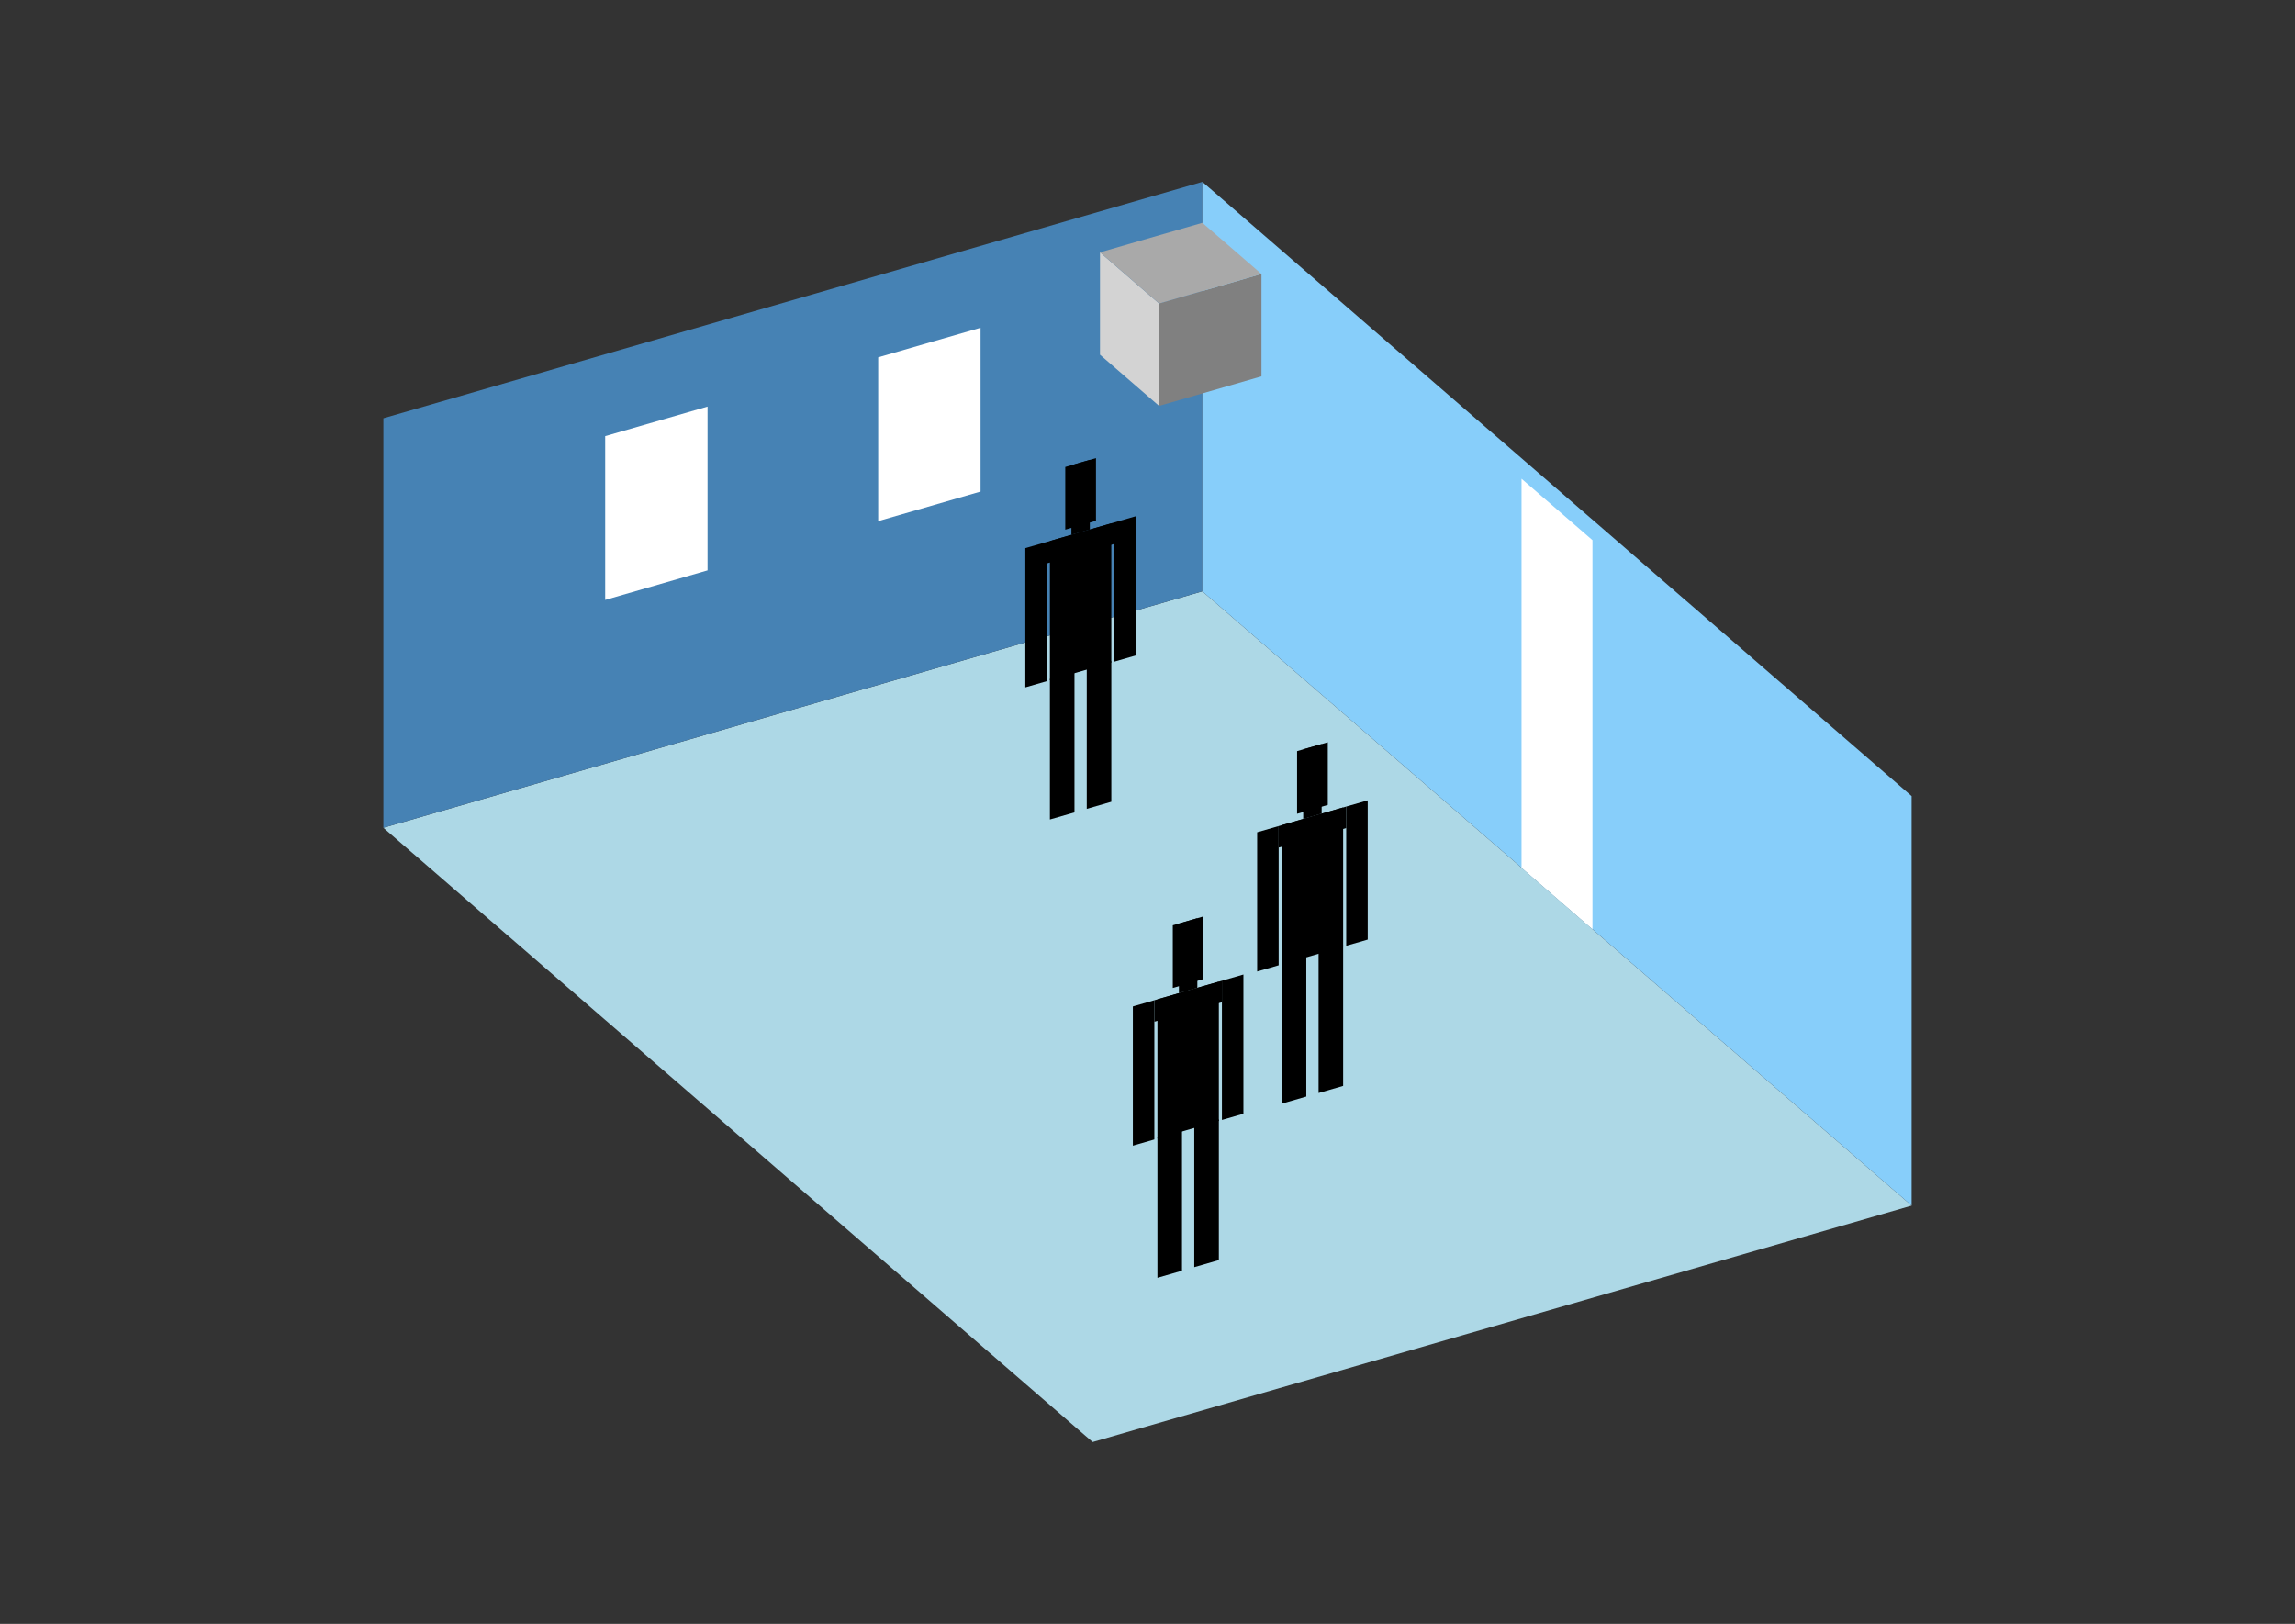<?xml version="1.0" encoding="UTF-8"?>
<svg
  xmlns="http://www.w3.org/2000/svg"
  width="848"
  height="600"
  style="background-color:white"
>
  <rect width="100%" height="100%" fill="#333333" stroke="none"/>
  <polygon fill="lightblue" points="403.728,532.815 141.654,305.852 444.272,218.494 706.346,445.457" />
  <polygon fill="steelblue" points="141.654,305.852 141.654,154.543 444.272,67.185 444.272,218.494" />
  <polygon fill="lightskyblue" points="706.346,445.457 706.346,294.148 444.272,67.185 444.272,218.494" />
  <polygon fill="white" points="588.412,343.323 588.412,199.58 562.205,176.884 562.205,320.627" />
  <polygon fill="white" points="223.613,221.669 223.613,161.146 261.44,150.226 261.44,210.749" />
  <polygon fill="white" points="324.486,192.55 324.486,132.026 362.313,121.106 362.313,181.63" />
  <polygon fill="grey" points="428.284,149.977 428.284,112.149 466.111,101.23 466.111,139.057" />
  <polygon fill="lightgrey" points="428.284,149.977 428.284,112.149 406.444,93.236 406.444,131.063" />
  <polygon fill="darkgrey" points="428.284,112.149 406.444,93.236 444.272,82.316 466.111,101.23" />
  <polygon fill="hsl(324.0,50.0%,72.092%)" points="387.937,302.793 387.937,250.834 397.016,248.213 397.016,300.173" />
  <polygon fill="hsl(324.0,50.0%,72.092%)" points="410.634,296.242 410.634,244.282 401.555,246.903 401.555,298.862" />
  <polygon fill="hsl(324.0,50.0%,72.092%)" points="378.859,253.969 378.859,202.524 386.802,200.231 386.802,251.676" />
  <polygon fill="hsl(324.0,50.0%,72.092%)" points="411.768,244.469 411.768,193.024 419.712,190.731 419.712,242.176" />
  <polygon fill="hsl(324.0,50.0%,72.092%)" points="386.802,208.175 386.802,200.231 411.768,193.024 411.768,200.968" />
  <polygon fill="hsl(324.0,50.0%,72.092%)" points="387.937,251.349 387.937,199.904 410.634,193.352 410.634,244.797" />
  <polygon fill="hsl(324.0,50.0%,72.092%)" points="393.611,195.693 393.611,172.543 404.96,169.267 404.96,192.417" />
  <polygon fill="hsl(324.0,50.0%,72.092%)" points="395.881,197.61 395.881,171.888 402.69,169.922 402.69,195.645" />
  <polygon fill="hsl(324.0,50.0%,50.66%)" points="473.597,407.781 473.597,355.822 482.676,353.201 482.676,405.16" />
  <polygon fill="hsl(324.0,50.0%,50.66%)" points="496.294,401.229 496.294,349.27 487.215,351.891 487.215,403.85" />
  <polygon fill="hsl(324.0,50.0%,50.66%)" points="464.519,358.957 464.519,307.512 472.462,305.219 472.462,356.664" />
  <polygon fill="hsl(324.0,50.0%,50.66%)" points="497.428,349.457 497.428,298.012 505.372,295.719 505.372,347.164" />
  <polygon fill="hsl(324.0,50.0%,50.66%)" points="472.462,313.163 472.462,305.219 497.428,298.012 497.428,305.956" />
  <polygon fill="hsl(324.0,50.0%,50.66%)" points="473.597,356.336 473.597,304.891 496.294,298.339 496.294,349.784" />
  <polygon fill="hsl(324.0,50.0%,50.66%)" points="479.271,300.681 479.271,277.531 490.62,274.255 490.62,297.405" />
  <polygon fill="hsl(324.0,50.0%,50.66%)" points="481.541,302.598 481.541,276.876 488.35,274.91 488.35,300.633" />
  <polygon fill="hsl(324.0,50.0%,42.218%)" points="427.668,472.134 427.668,420.174 436.746,417.553 436.746,469.513" />
  <polygon fill="hsl(324.0,50.0%,42.218%)" points="450.364,465.582 450.364,413.622 441.285,416.243 441.285,468.202" />
  <polygon fill="hsl(324.0,50.0%,42.218%)" points="418.589,423.309 418.589,371.864 426.533,369.571 426.533,421.016" />
  <polygon fill="hsl(324.0,50.0%,42.218%)" points="451.499,413.809 451.499,362.364 459.442,360.071 459.442,411.516" />
  <polygon fill="hsl(324.0,50.0%,42.218%)" points="426.533,377.515 426.533,369.571 451.499,362.364 451.499,370.308" />
  <polygon fill="hsl(324.0,50.0%,42.218%)" points="427.668,420.689 427.668,369.244 450.364,362.692 450.364,414.137" />
  <polygon fill="hsl(324.0,50.0%,42.218%)" points="433.342,365.034 433.342,341.883 444.69,338.607 444.69,361.758" />
  <polygon fill="hsl(324.0,50.0%,42.218%)" points="435.611,366.951 435.611,341.228 442.42,339.263 442.42,364.985" />
</svg>
